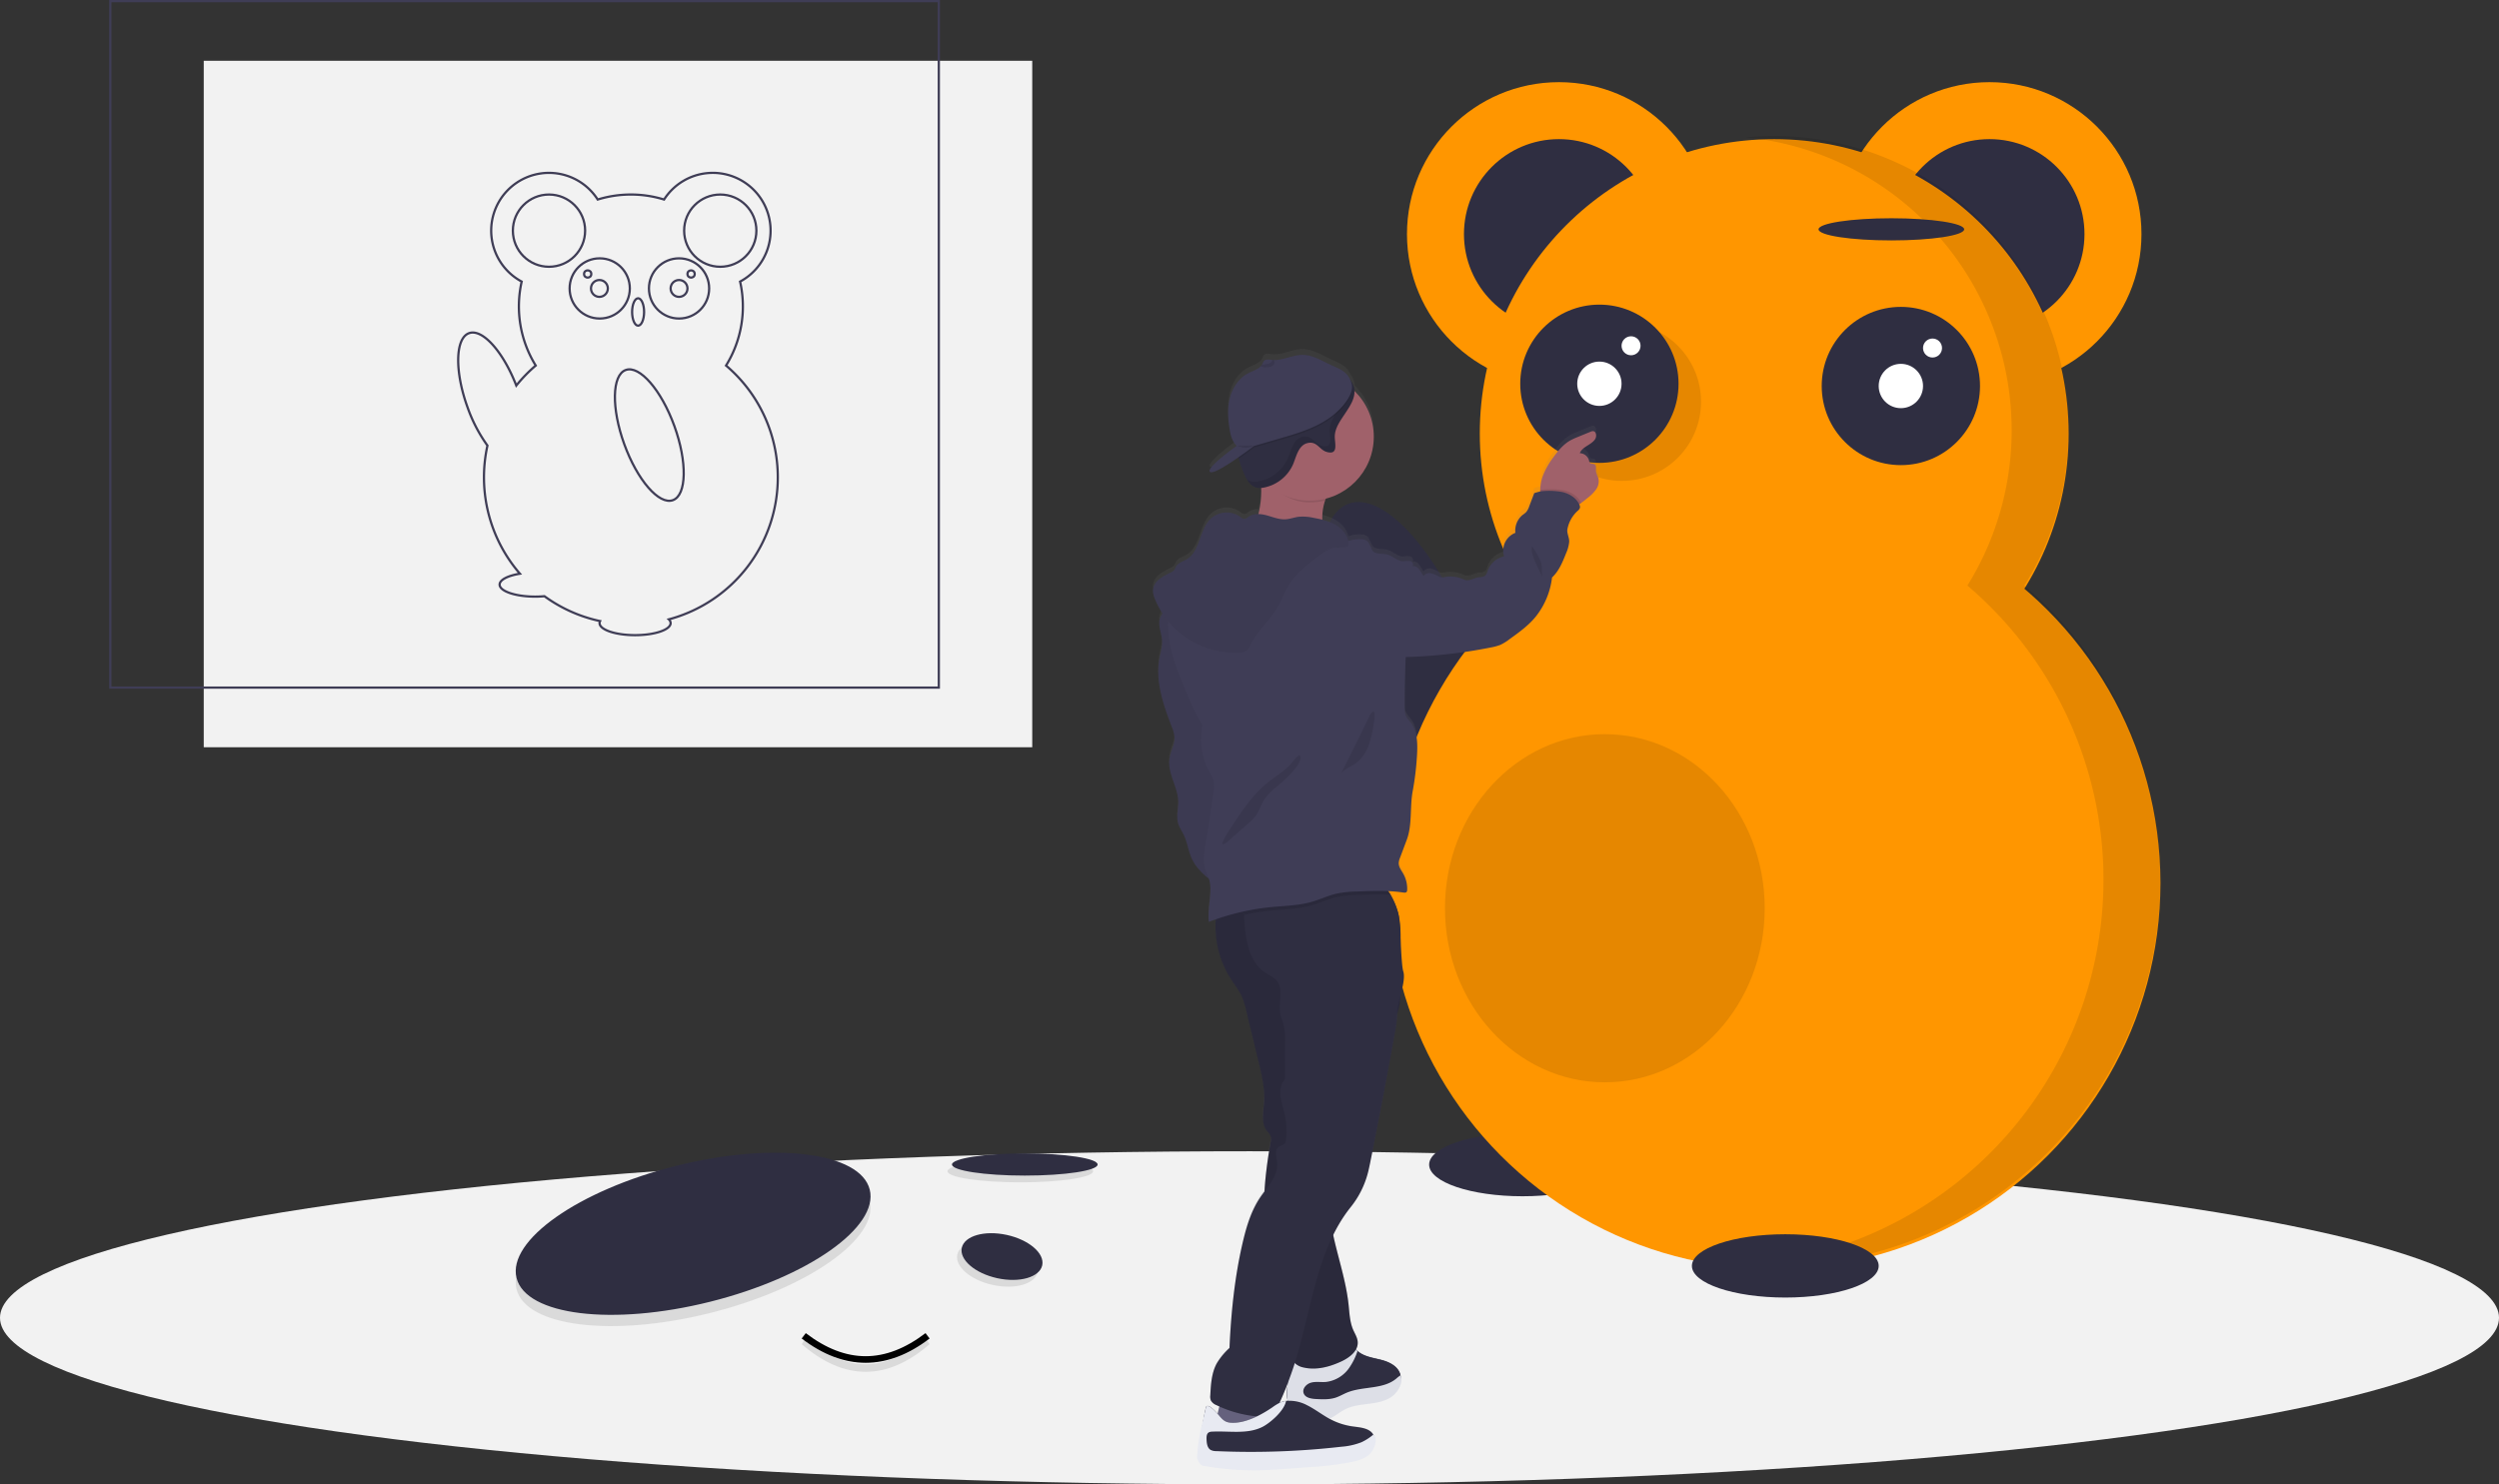 <svg xmlns="http://www.w3.org/2000/svg" xmlns:xlink="http://www.w3.org/1999/xlink" data-name="Layer 1" width="1110" height="659.5" viewBox="0 0 1110 659.5"><rect x="0" y="0" width="1110" height="659.5" fill="#333333" stroke="none"/><defs><linearGradient id="e0a7c0b6-1905-489a-9c34-9e1ea499243e-839" x1="1196.668" y1="772.147" x2="1196.668" y2="275.09" gradientTransform="translate(-540.545)" gradientUnits="userSpaceOnUse"><stop offset="0" stop-color="gray" stop-opacity="0.25"/><stop offset="0.535" stop-color="gray" stop-opacity="0.12"/><stop offset="1" stop-color="gray" stop-opacity="0.1"/></linearGradient></defs><title>instruction manual</title><rect x="90.5" y="27" width="368" height="305" fill="#f2f2f2"/><ellipse cx="555" cy="585.5" rx="555" ry="74" fill="#f2f2f2"/><ellipse cx="352.874" cy="673.176" rx="80.859" ry="31.118" transform="translate(-197.926 -14.145) rotate(-14.056)" opacity="0.1"/><ellipse cx="676.274" cy="517.438" rx="41.484" ry="14.062" fill="#2f2e41"/><ellipse cx="671.593" cy="419.801" rx="31.118" ry="80.859" transform="translate(-147.848 133.936) rotate(-19.92)" fill="#2f2e41"/><circle cx="692.446" cy="104" r="67.5" fill="#ff9600"/><circle cx="692.446" cy="104" r="42.188" fill="#2f2e41"/><circle cx="883.696" cy="104" r="67.5" fill="#ff9600"/><circle cx="883.696" cy="104" r="42.188" fill="#2f2e41"/><circle cx="788.071" cy="392.281" r="171.562" fill="#ff9600"/><circle cx="788.071" cy="192.594" r="130.781" fill="#ff9600"/><circle cx="844.321" cy="171.5" r="35.156" fill="#2f2e41"/><circle cx="844.321" cy="171.5" r="9.844" fill="#fff"/><circle cx="858.384" cy="154.625" r="4.219" fill="#fff"/><ellipse cx="453.196" cy="520.391" rx="32.344" ry="4.922" opacity="0.1"/><ellipse cx="455.196" cy="517.391" rx="32.344" ry="4.922" fill="#2f2e41"/><ellipse cx="488.071" cy="681.281" rx="9.844" ry="18.281" transform="translate(-326.514 893.088) rotate(-77.705)" opacity="0.1"/><ellipse cx="490.071" cy="678.281" rx="9.844" ry="18.281" transform="translate(-322.009 892.681) rotate(-77.705)" fill="#2f2e41"/><ellipse cx="712.837" cy="403.531" rx="71.016" ry="77.344" opacity="0.1"/><ellipse cx="352.874" cy="668.176" rx="80.859" ry="31.118" transform="translate(-196.711 -14.294) rotate(-14.056)" fill="#2f2e41"/><path d="M944.189,380.171A130.794,130.794,0,0,0,833.071,180.406c-4.27,0-8.491.212-12.656.612A130.797,130.797,0,0,1,918.877,380.171,171.556,171.556,0,0,1,820.415,681.972q6.269.457,12.656.466A171.555,171.555,0,0,0,944.189,380.171Z" transform="translate(-45 -120)" opacity="0.1"/><ellipse cx="792.993" cy="562.438" rx="41.484" ry="14.062" fill="#2f2e41"/><ellipse cx="840.102" cy="101.891" rx="32.344" ry="4.922" fill="#2f2e41"/><circle cx="720.415" cy="178.5" r="35.156" opacity="0.1"/><circle cx="710.415" cy="170.5" r="35.156" fill="#2f2e41"/><circle cx="710.415" cy="170.5" r="9.844" fill="#fff"/><circle cx="724.477" cy="153.625" r="4.219" fill="#fff"/><path d="M754.938,330.052a15.122,15.122,0,0,1-1.048-2.898c-.107-1.153.336-2.675-.681-3.221-.574-.308-1.361-.077-1.866-.484a2.255,2.255,0,0,1-.551-1.284,4.398,4.398,0,0,0-4.084-3.183c1.101-2.914,5.025-3.629,6.768-6.197.872-1.276.589-3.636-.948-3.652a2.753,2.753,0,0,0-1.04.277c-1.912.784-3.816,1.576-5.728,2.36a29.503,29.503,0,0,0-3.243,1.499c-3.151,1.791-5.507,4.705-7.625,7.665a32.958,32.958,0,0,0-4.742,8.626,19.508,19.508,0,0,0-1.009,5.904q0,.302.014.6c-.933.158-1.699.567-2.68.764q-1.11,2.939-2.221,5.879a7.616,7.616,0,0,1-1.451,2.682,13.626,13.626,0,0,1-1.577,1.239,9.09,9.09,0,0,0-3.125,7.923,8.526,8.526,0,0,0-5.008,10.51,9.998,9.998,0,0,0-7.323,6.481,4.856,4.856,0,0,1-.956,2.017,3.88,3.88,0,0,1-2.557.79c-2.509.156-4.704,2.143-6.978,1.065a14.121,14.121,0,0,0-8.289-1.165,6.206,6.206,0,0,1-1.769.158,4.653,4.653,0,0,1-1.451-.508,11.572,11.572,0,0,0-3.29-1.301,3.072,3.072,0,0,0-3.121,1.212c-.796-.878-1.271-2.002-1.997-2.94a3.196,3.196,0,0,0-3.028-1.452c.756-.677-.018-2.025-1-2.271a12.752,12.752,0,0,0-3.021.11c-2.627-.014-4.642-2.411-7.193-3.039-2.345-.577-5.471.111-6.673-1.994-.384-.672-.494-1.557-1.042-2.06a3.776,3.776,0,0,0-.76-1.557c-.962-1.096-2.589-1.252-4.043-1.207a16.437,16.437,0,0,0-4.698.809c-.042-.19-.093-.389-.157-.605a11.932,11.932,0,0,0-5.208-6.394,21.823,21.823,0,0,0-6.171-2.509c-.01-.192-.03-.382-.035-.575a24.202,24.202,0,0,1,1.247-7.988c.09-.282.195-.561.293-.841A28.61,28.61,0,0,0,646.736,291.305a8.152,8.152,0,0,0-.224-1.719,8.371,8.371,0,0,0-1.73-3.349c-1.306-2.93-3.354-4.223-5.961-5.444-.749-.354-1.545-.7-2.386-1.084-4.161-1.876-8.183-4.628-12.91-4.621-4.313,0-8.443,2.383-12.703,2.291l-.321-.015c-.107-.005-.214-.004-.321-.015-.13-.008-.252-.023-.382-.038-1.193-.146-2.623-.423-3.411.492a5.332,5.332,0,0,0-.604,1.176,2.43,2.43,0,0,1-.214.392h0a3.989,3.989,0,0,1-.543.738h0c-1.377,1.515-3.686,2.183-5.591,3.167-4.298,2.206-7.12,6.696-8.244,11.409-1.124,4.72-.727,9.679.115,14.454.424,2.388,1.357,5.098,3.055,6.596l0.0.009-.038-.029s-14.375,10.23-11.752,11.683c1.427.789,7.382-2.982,12.516-6.583.052.219.1.438.157.656a48.182,48.182,0,0,0,2.348,6.719c1.094,2.575,2.623,5.351,5.3,6.12a6.035,6.035,0,0,0,1.82.208c.158-.001.316-.014.475-.025a42.124,42.124,0,0,1-1.237,11.686,7.167,7.167,0,0,0-4.4,1.216,3.525,3.525,0,0,1-1.779.95,3.106,3.106,0,0,1-1.839-.907,10.436,10.436,0,0,0-13.059.692c-5.207,4.908-4.618,14.498-10.72,18.22-1.682,1.026-3.832,1.569-4.814,3.283a12.137,12.137,0,0,1-.83,1.579,4.254,4.254,0,0,1-1.467,1.051,28.475,28.475,0,0,0-5.03,2.907,7.239,7.239,0,0,0-2.895,4.878,9.233,9.233,0,0,0,.889,4.103,38.261,38.261,0,0,0,3.347,6.415,6.935,6.935,0,0,0-1.353,3.171c-.434,3.027,1.014,6.001,1.174,9.055.14,2.668-.705,5.274-1.188,7.901-1.886,10.253,1.738,20.639,5.426,30.385a15.726,15.726,0,0,1,1.288,4.997c.099,3.181-1.724,6.095-2.223,9.238-1.049,6.604,3.797,12.815,3.897,19.502.046,3.079-.918,6.212-.152,9.193.511,1.989,1.747,3.699,2.623,5.555,1.553,3.289,1.97,7.021,3.453,10.343a24.802,24.802,0,0,0,7.659,9.123c1.867,5.901-.782,13.026-.028,19.306,1.013-.394,2.035-.767,3.06-1.129a44.262,44.262,0,0,0,6.779,26.714c1.668,2.598,3.623,5.038,4.877,7.862a35.877,35.877,0,0,1,1.903,6.23q2.703,11.245,5.405,22.491c1.459,6.072,2.929,12.261,2.491,18.492-.305,4.342-1.394,9.223,1.268,12.656a9.326,9.326,0,0,1,1.608,2.218,5.641,5.641,0,0,1,.027,2.923,197.024,197.024,0,0,0-2.669,21.927c-.602.813-1.197,1.622-1.75,2.432-4.421,6.466-6.547,14.2-8.267,21.849-3.35,14.961-4.856,30.314-5.545,45.636a30.331,30.331,0,0,0-5.659,6.896c-2.317,4.29-2.616,9.349-2.86,14.231a4.951,4.951,0,0,0,.26,2.345,4.762,4.762,0,0,0,2.44,2.037q.662.325,1.333.63c-.292,1.073-.547,2.174-.775,3.28-1.695-1.913-4.724-4.948-5.238-2.726a109.56,109.56,0,0,0-2.753,22.588,2.493,2.493,0,0,0,.268,1.422,2.465,2.465,0,0,0,1.774.861,124.891,124.891,0,0,0,22.385,1.945c6.08-.023,12.145-.492,18.202-.953,2.065-.161,4.137-.323,6.202-.477a136.888,136.888,0,0,0,18.997-2.36c2.746-.6,5.575-1.445,7.633-3.375,2.05-1.922,3.082-5.213,1.66-7.65a.028.028,0,0,0-.008-.023c-1.736-2.944-5.774-3.167-9.155-3.636a29.962,29.962,0,0,1-9.59-3.052c-.676-.35-1.334-.731-1.988-1.123.173-.048.348-.088.519-.146,2.899-.976,5.208-3.206,7.946-4.567,3.174-1.568,6.776-1.914,10.286-2.36,3.503-.454,7.12-1.076,10.034-3.075,2.73-1.876,4.665-5.282,4.03-8.48a5.326,5.326,0,0,0-.168-.669c-1.086-3.475-4.841-5.32-8.351-6.235-3.503-.915-7.311-1.376-10.149-3.636-.138-.108-.275-.223-.413-.338-.243-.198-.493-.4-.746-.595a6.042,6.042,0,0,0,.828-3.507c-.149-1.932-1.272-3.626-2.034-5.406-1.495-3.491-1.615-7.392-2.018-11.171-1.013-9.49-3.923-18.653-6.122-27.938q-.374-1.579-.716-3.174a67.447,67.447,0,0,1,7.817-12.52,40.793,40.793,0,0,0,7.487-14.807c.451-1.653.788-3.337,1.132-5.02q5.862-29.107,11.051-58.345a48.959,48.959,0,0,0,.983-8.435,25.602,25.602,0,0,0,1.45-7.985c1.006-3.946,2.031-8.085,1.207-10.673-.583-1.827-.877-8.078-1.192-14.066a54.418,54.418,0,0,0-.586-9.6c-.09-.543-.2-1.086-.322-1.629a6.926,6.926,0,0,0-.193-.797,27.783,27.783,0,0,0-1.893-5.226,25.266,25.266,0,0,0-1.42-2.917,13.048,13.048,0,0,0-1.085-1.587,64.519,64.519,0,0,1,6.685.615c.545.082,1.21.126,1.536-.321a1.45,1.45,0,0,0,.205-.807,13.709,13.709,0,0,0-1.741-7.268c-.859-1.524-2.052-3.014-2.019-4.765a7.268,7.268,0,0,1,.59-2.366q1.493-4.001,2.985-8.002c2.52-6.755,1.321-14.602,2.629-21.695a128.021,128.021,0,0,0,1.962-16.783c.242-4.814.092-10.027-2.798-13.873a15.944,15.944,0,0,1-2.183-3.052,9.311,9.311,0,0,1-.52-3.65q-.075-11.299.456-22.59a221.641,221.641,0,0,0,37.689-4.261,24.228,24.228,0,0,0,4.29-1.156,22.574,22.574,0,0,0,4.336-2.719c4.225-3.054,8.511-6.164,11.723-10.279a34.658,34.658,0,0,0,6.949-17.133c3.056-2.83,4.679-6.854,6.209-10.737a16.462,16.462,0,0,0,1.415-5.215c.082-1.847-1.135-3.783-.798-5.6a14.821,14.821,0,0,1,4.506-8.149,2.97,2.97,0,0,0,1.072-1.432,2.318,2.318,0,0,0-.255-1.396c-.025-.057-.061-.106-.087-.162.291-.185.58-.375.865-.574,1.002-.707,1.958-1.491,2.891-2.26a18.028,18.028,0,0,0,3.755-3.806A6.185,6.185,0,0,0,754.938,330.052ZM616.996,742.213c-.254.018-.509.03-.76.065a9.89,9.89,0,0,0-2.73.784c-.07.032-.136.073-.206.107,1.188-2.565,2.299-5.167,3.311-7.81.12-.312.234-.628.352-.941-.044.588-.086,1.177-.13,1.764A21.584,21.584,0,0,0,616.996,742.213Z" transform="translate(-45 -120)" fill="url(#e0a7c0b6-1905-489a-9c34-9e1ea499243e-839)"/><path d="M632.335,350.341c.107,4.176,1.522,8.222,1.744,12.39-12.298.612-24.427-5.354-36.603-3.526,3.403-2.203,5.224-6.172,6.294-10.08a41.802,41.802,0,0,0,1.201-15.487,6.82,6.82,0,0,0-.153-.857c-.451-2.042-1.621-4.933-1.308-6.539.413-2.126,2.417-1.705,4.222-1.583a158.143,158.143,0,0,1,16.412,2.118c1.415.245,15.196,3.686,15.403,3.327a64.857,64.857,0,0,0-5.965,12.29A23.961,23.961,0,0,0,632.335,350.341Z" transform="translate(-45 -120)" fill="#a0616a"/><path d="M753.952,337.439a17.98,17.98,0,0,1-3.755,3.786c-.933.765-1.889,1.545-2.891,2.248a12.397,12.397,0,0,1-6.149,2.501c-2.929.199-9.147-1.522-10.967-4.03a7.27,7.27,0,0,1-1.048-4.199,19.315,19.315,0,0,1,1.009-5.874,32.736,32.736,0,0,1,4.742-8.581c2.118-2.944,4.474-5.843,7.625-7.625a29.578,29.578,0,0,1,3.243-1.491c1.912-.78,3.816-1.568,5.728-2.348a2.764,2.764,0,0,1,1.04-.275c1.537.015,1.82,2.363.948,3.633-1.744,2.554-5.667,3.266-6.768,6.164a4.394,4.394,0,0,1,4.084,3.166,2.238,2.238,0,0,0,.551,1.277c.505.405,1.293.176,1.866.482,1.017.543.574,2.057.681,3.204a14.993,14.993,0,0,0,1.048,2.883A6.126,6.126,0,0,1,753.952,337.439Z" transform="translate(-45 -120)" fill="#a0616a"/><path d="M584.432,756.11c.947-.946,2.493-.785,3.815-.576a141.544,141.544,0,0,0,21.451,1.735c.899-4.392-1.711-8.661-2.553-13.064a11.786,11.786,0,0,0-.85-3.303c-1.012-1.941-3.294-2.829-5.435-3.281-3.866-.815-9.908-2.254-12.067,1.654C586.203,743.964,585.374,750.891,584.432,756.11Z" transform="translate(-45 -120)" fill="#65617d"/><path d="M663.026,739.52c-2.914,1.988-6.531,2.608-10.034,3.059-3.51.444-7.113.788-10.287,2.348-2.738,1.354-5.048,3.572-7.946,4.543a16.555,16.555,0,0,1-8.252.13c-3.258-.612-6.73-1.797-8.489-4.612-1.568-2.501-1.4-5.675-1.185-8.619q.379-4.99.742-9.996a4.76,4.76,0,0,1,.62-2.417c2.356-3.434,8.084,1.438,11.151,1.43,4.856-.008,10.072-2.639,13.575-5.858a4.12,4.12,0,0,1,1.055-.795c1.384-.619,2.769.528,4,1.53.138.115.275.229.413.337,2.837,2.248,6.646,2.707,10.149,3.617,3.51.91,7.266,2.746,8.351,6.202a5.275,5.275,0,0,1,.168.665C667.691,734.266,665.756,737.654,663.026,739.52Z" transform="translate(-45 -120)" fill="#3f3d56"/><path d="M663.026,739.52c-2.914,1.988-6.531,2.608-10.034,3.059-3.51.444-7.113.788-10.287,2.348-2.738,1.354-5.048,3.572-7.946,4.543a16.555,16.555,0,0,1-8.252.13c-3.258-.612-6.73-1.797-8.489-4.612-1.568-2.501-1.4-5.675-1.185-8.619q.379-4.99.742-9.996a4.76,4.76,0,0,1,.62-2.417c2.356-3.434,8.084,1.438,11.151,1.43,4.856-.008,10.072-2.639,13.575-5.858a4.12,4.12,0,0,1,1.055-.795c1.384-.619,2.769.528,4,1.53.138.115.275.229.413.337,2.837,2.248,6.646,2.707,10.149,3.617,3.51.91,7.266,2.746,8.351,6.202a5.275,5.275,0,0,1,.168.665C667.691,734.266,665.756,737.654,663.026,739.52Z" transform="translate(-45 -120)" fill="#2f2e41"/><path d="M663.026,740.639c-2.914,1.988-6.531,2.608-10.034,3.059-3.51.444-7.113.788-10.287,2.348-2.738,1.354-5.048,3.572-7.946,4.543a16.555,16.555,0,0,1-8.252.13,13.625,13.625,0,0,1-8.489-5.731c-1.568-2.501-1.4-5.675-1.185-8.619q.379-4.99.742-9.996a4.76,4.76,0,0,1,.62-2.417c2.356-3.434,8.084,1.438,11.151,1.43,4.856-.008,10.072-2.639,13.575-5.858a4.12,4.12,0,0,1,1.055-.795c1.384-.619,2.769.528,4,1.53a28.731,28.731,0,0,1-3.411,7.051,14.675,14.675,0,0,1-10.699,6.692c-2.172.161-4.398-.268-6.501.291-2.096.558-4.053,2.707-3.312,4.749.727,1.988,3.296,2.424,5.415,2.539,2.967.161,6.011.306,8.826-.619,1.721-.574,3.296-1.522,4.971-2.218,7.12-2.952,16.114-1.3,21.995-6.287a13.015,13.015,0,0,1,1.797-1.377C668.596,734.308,665.756,738.773,663.026,740.639Z" transform="translate(-45 -120)" fill="#e8eaf2"/><path d="M663.026,740.639c-2.914,1.988-6.531,2.608-10.034,3.059-3.51.444-7.113.788-10.287,2.348-2.738,1.354-5.048,3.572-7.946,4.543a16.555,16.555,0,0,1-8.252.13,13.625,13.625,0,0,1-8.489-5.731c-1.568-2.501-1.4-5.675-1.185-8.619q.379-4.99.742-9.996a4.76,4.76,0,0,1,.62-2.417c2.356-3.434,8.084,1.438,11.151,1.43,4.856-.008,10.072-2.639,13.575-5.858a4.12,4.12,0,0,1,1.055-.795c1.384-.619,2.769.528,4,1.53a28.731,28.731,0,0,1-3.411,7.051,14.675,14.675,0,0,1-10.699,6.692c-2.172.161-4.398-.268-6.501.291-2.096.558-4.053,2.707-3.312,4.749.727,1.988,3.296,2.424,5.415,2.539,2.967.161,6.011.306,8.826-.619,1.721-.574,3.296-1.522,4.971-2.218,7.12-2.952,16.114-1.3,21.995-6.287a13.015,13.015,0,0,1,1.797-1.377C668.596,734.308,665.756,738.773,663.026,740.639Z" transform="translate(-45 -120)" opacity="0.05"/><path d="M585.764,522.755a43.783,43.783,0,0,0,6.001,32.306c1.668,2.585,3.623,5.012,4.877,7.821a35.548,35.548,0,0,1,1.903,6.198l5.405,22.373c1.459,6.04,2.929,12.197,2.491,18.395-.305,4.319-1.394,9.175,1.268,12.59a9.279,9.279,0,0,1,1.608,2.206,5.584,5.584,0,0,1,.027,2.907c-2.735,16.244-4.763,33.226.177,48.94,4.477,14.243,4.733,30.024,8.539,44.461.471,1.788,1.01,3.672,2.365,4.931a7.751,7.751,0,0,0,3.545,1.685c5.61,1.335,11.534-.229,16.766-2.653,3.677-1.704,7.635-4.692,7.321-8.732-.149-1.922-1.272-3.607-2.034-5.377-1.495-3.473-1.615-7.353-2.018-11.113-1.013-9.44-3.923-18.555-6.123-27.792s-3.694-18.887-1.834-28.198a246.662,246.662,0,0,1,18.141-55.808,6.73,6.73,0,0,1,1.662-2.499,17.181,17.181,0,0,0,2.352-1.605,7.097,7.097,0,0,0,1.076-2.926c.818-2.947,3.248-5.121,4.878-7.709,4.114-6.535,2.81-14.912,2.658-22.633-.148-7.508.933-15.085-.298-22.493s-5.475-14.98-12.616-17.301c-3.538-1.15-7.362-.889-11.064-.523C623.225,512.147,604.169,515.71,585.764,522.755Z" transform="translate(-45 -120)" fill="#2f2e41"/><path d="M585.764,522.755a43.783,43.783,0,0,0,6.001,32.306c1.668,2.585,3.623,5.012,4.877,7.821a35.548,35.548,0,0,1,1.903,6.198l5.405,22.373c1.459,6.04,2.929,12.197,2.491,18.395-.305,4.319-1.394,9.175,1.268,12.59a9.279,9.279,0,0,1,1.608,2.206,5.584,5.584,0,0,1,.027,2.907c-2.735,16.244-4.763,33.226.177,48.94,4.477,14.243,4.733,30.024,8.539,44.461.471,1.788,1.01,3.672,2.365,4.931a7.751,7.751,0,0,0,3.545,1.685c5.61,1.335,11.534-.229,16.766-2.653,3.677-1.704,7.635-4.692,7.321-8.732-.149-1.922-1.272-3.607-2.034-5.377-1.495-3.473-1.615-7.353-2.018-11.113-1.013-9.44-3.923-18.555-6.123-27.792s-3.694-18.887-1.834-28.198a246.662,246.662,0,0,1,18.141-55.808,6.73,6.73,0,0,1,1.662-2.499,17.181,17.181,0,0,0,2.352-1.605,7.097,7.097,0,0,0,1.076-2.926c.818-2.947,3.248-5.121,4.878-7.709,4.114-6.535,2.81-14.912,2.658-22.633-.148-7.508.933-15.085-.298-22.493s-5.475-14.98-12.616-17.301c-3.538-1.15-7.362-.889-11.064-.523C623.225,512.147,604.169,515.71,585.764,522.755Z" transform="translate(-45 -120)" opacity="0.1"/><path d="M665.642,569.843a46.891,46.891,0,0,1-.987,8.68q-5.185,29.081-11.051,58.04c-.344,1.675-.681,3.35-1.132,4.994a40.5,40.5,0,0,1-7.487,14.73c-16.298,20.313-17.705,49.811-26.546,74.307-.596,1.66-1.193,3.319-1.828,4.956a123.774,123.774,0,0,1-5.453,12.168,3.478,3.478,0,0,1-1.124,1.453,3.334,3.334,0,0,1-1.774.344,51.793,51.793,0,0,1-22.967-5.224,4.756,4.756,0,0,1-2.44-2.027,4.901,4.901,0,0,1-.26-2.333c.245-4.856.543-9.889,2.86-14.156a30.207,30.207,0,0,1,5.659-6.86c.688-15.242,2.195-30.515,5.545-45.398,1.721-7.61,3.847-15.303,8.267-21.735,3.258-4.749,7.931-9.438,7.357-15.166-.252-2.516-1.308-5.652.742-7.128.895-.65,2.218-.734,2.822-1.66a3.149,3.149,0,0,0,.398-1.423,35.123,35.123,0,0,0-.727-11.755,61.997,61.997,0,0,1-1.751-7.663c-.26-2.616.184-5.445,1.927-7.403.107-5.231-.038-10.661.069-15.885a29.457,29.457,0,0,0-.734-8.872c-.398-1.369-1.002-2.677-1.308-4.076-1.094-5.025,1.637-11.044-1.614-15.028-1.354-1.652-3.442-2.478-5.216-3.671-3.541-2.363-5.866-6.233-7.159-10.294a56.816,56.816,0,0,1-2.027-12.604,12.972,12.972,0,0,1-.031-2.723,4.99,4.99,0,0,1,.367-1.361c1.01-2.271,3.725-3.151,6.141-3.732a198.874,198.874,0,0,1,46.897-5.484c5.843-3.977,9.132-2.554,11.609,1.66a43.546,43.546,0,0,1,3.304,8.069c1.132,3.419,1.201,22.554,2.302,25.988C669.725,556.039,665.588,565.155,665.642,569.843Z" transform="translate(-45 -120)" fill="#2f2e41"/><path d="M559.998,395.714c-.434,3.011,1.013,5.97,1.174,9.007.14,2.654-.705,5.246-1.188,7.86-1.886,10.2,1.738,20.531,5.426,30.226a15.576,15.576,0,0,1,1.288,4.971c.099,3.164-1.724,6.064-2.223,9.19-1.049,6.569,3.797,12.749,3.897,19.4.046,3.062-.918,6.179-.152,9.145.511,1.979,1.747,3.68,2.623,5.526,1.553,3.272,1.97,6.984,3.453,10.289,2.679,5.972,8.436,9.871,13.914,13.454,3.117-1.039,6.486-2.273,8.197-5.077a12.579,12.579,0,0,0,1.431-4.452c1.184-6.803,1.143-13.752,1.099-20.658a127.385,127.385,0,0,0-.945-17.782c-1.107-7.503-3.541-14.737-5.287-22.117-2.203-9.308-3.331-18.925-6.762-27.853-3.015-7.846-7.71-14.889-12.653-21.635-1.886-2.574-3.375-6.253-7.035-5.659A7.674,7.674,0,0,0,559.998,395.714Z" transform="translate(-45 -120)" fill="#3f3d56"/><path d="M559.998,395.714c-.434,3.011,1.013,5.97,1.174,9.007.14,2.654-.705,5.246-1.188,7.86-1.886,10.2,1.738,20.531,5.426,30.226a15.576,15.576,0,0,1,1.288,4.971c.099,3.164-1.724,6.064-2.223,9.19-1.049,6.569,3.797,12.749,3.897,19.4.046,3.062-.918,6.179-.152,9.145.511,1.979,1.747,3.68,2.623,5.526,1.553,3.272,1.97,6.984,3.453,10.289,2.679,5.972,8.436,9.871,13.914,13.454,3.117-1.039,6.486-2.273,8.197-5.077a12.579,12.579,0,0,0,1.431-4.452c1.184-6.803,1.143-13.752,1.099-20.658a127.385,127.385,0,0,0-.945-17.782c-1.107-7.503-3.541-14.737-5.287-22.117-2.203-9.308-3.331-18.925-6.762-27.853-3.015-7.846-7.71-14.889-12.653-21.635-1.886-2.574-3.375-6.253-7.035-5.659A7.674,7.674,0,0,0,559.998,395.714Z" transform="translate(-45 -120)" opacity="0.05"/><path d="M639.547,330.104a64.857,64.857,0,0,0-5.965,12.29,28.293,28.293,0,0,1-6.776.818c-8.864,0-15.142-5.044-20.351-11.414-.451-2.042-3.259-3.95-2.945-5.556.413-2.126,2.417-1.705,4.222-1.583a158.143,158.143,0,0,1,16.412,2.118C625.559,327.022,639.34,330.464,639.547,330.104Z" transform="translate(-45 -120)" opacity="0.1"/><circle cx="581.808" cy="194.045" r="28.4" fill="#a0616a"/><path d="M662.689,517.516c-4.918-.291-9.866-.092-14.799.107a49.961,49.961,0,0,0-9.185.941c-3.732.849-7.22,2.547-10.898,3.61-5.889,1.713-12.107,1.79-18.21,2.394a103.045,103.045,0,0,0-11.923,1.866,4.99,4.99,0,0,1,.367-1.361c1.01-2.271,3.725-3.151,6.141-3.732a198.874,198.874,0,0,1,46.897-5.484C656.923,511.88,660.211,513.302,662.689,517.516Z" transform="translate(-45 -120)" opacity="0.1"/><path d="M643.335,360.535c-1.238,1.433-2.899,3.011-4.736,2.549a6.47,6.47,0,0,1-1.843-.986c-3.274-2.11-7.292-2.605-11.144-3.185a164.428,164.428,0,0,1-22.949-5.159,23.409,23.409,0,0,0-6.788-1.38c-4.813.025-9.079,3.225-12.096,6.976s-5.153,8.14-8.113,11.936c-2.109,2.704-4.62,5.088-6.59,7.895-4.972,7.088-6.041,16.336-4.757,24.898s4.705,16.636,8.095,24.603a85.493,85.493,0,0,0,6.609,13.326c-1.144,6.506-.54,13.946,2.554,19.782,1.008,1.901,2.242,3.754,2.575,5.88a14.717,14.717,0,0,1-.178,4.312l-1.445,10.282c-.44,3.131-.88,6.263-1.45,9.372-1.043,5.692-2.459,11.869.177,17.02,3.157,6.169-.159,14.074.671,20.954a105.407,105.407,0,0,1,27.674-6.575c6.103-.598,12.32-.674,18.208-2.387,3.677-1.07,7.164-2.764,10.898-3.617a50.242,50.242,0,0,1,9.189-.938c6.805-.275,13.659-.547,20.395.456.545.081,1.21.125,1.536-.319a1.437,1.437,0,0,0,.205-.803,13.58,13.58,0,0,0-1.741-7.23c-.859-1.516-2.052-2.998-2.019-4.74a7.202,7.202,0,0,1,.59-2.354l2.985-7.96c2.52-6.72,1.321-14.526,2.629-21.582a126.713,126.713,0,0,0,1.962-16.696c.242-4.789.092-9.974-2.798-13.801a15.864,15.864,0,0,1-2.183-3.036,9.216,9.216,0,0,1-.52-3.631q-.097-14.374.789-28.731c-2.52-4.525-5.147-9.154-7.666-13.679-2.932-5.267-5.906-10.642-7.09-16.552-.784-3.912-.756-7.941-1.317-11.892a5.193,5.193,0,0,0-1.004-2.777c-.962-1.09-2.589-1.246-4.043-1.201A17.894,17.894,0,0,0,643.335,360.535Z" transform="translate(-45 -120)" fill="#3f3d56"/><path d="M747.306,343.473a12.397,12.397,0,0,1-6.149,2.501c-2.929.199-9.147-1.522-10.967-4.03a7.27,7.27,0,0,1-1.048-4.199,5.104,5.104,0,0,1,1.224-.237,31.807,31.807,0,0,1,9.529.382c3.097.757,6.088,2.638,7.396,5.552C747.298,343.45,747.298,343.465,747.306,343.473Z" transform="translate(-45 -120)" opacity="0.1"/><path d="M652.821,404.892c1.729,2.155,3.53,4.371,5.982,5.644,2.821,1.464,6.144,1.498,9.322,1.43a222.754,222.754,0,0,0,38.956-4.279,24.328,24.328,0,0,0,4.29-1.15,22.595,22.595,0,0,0,4.336-2.705c4.225-3.038,8.51-6.132,11.723-10.226A34.379,34.379,0,0,0,734.38,376.564c3.056-2.816,4.679-6.818,6.209-10.681a16.311,16.311,0,0,0,1.415-5.188c.082-1.837-1.135-3.763-.798-5.571a14.722,14.722,0,0,1,4.506-8.106,2.956,2.956,0,0,0,1.072-1.424,2.296,2.296,0,0,0-.255-1.388c-1.308-2.913-4.298-4.791-7.398-5.554a31.753,31.753,0,0,0-9.532-.378,22.28,22.28,0,0,0-3.122.829L724.255,344.95a7.564,7.564,0,0,1-1.451,2.668,13.619,13.619,0,0,1-1.577,1.233,9.019,9.019,0,0,0-3.125,7.882,8.469,8.469,0,0,0-5.008,10.455,9.981,9.981,0,0,0-7.323,6.447,4.82,4.82,0,0,1-.956,2.006,3.894,3.894,0,0,1-2.557.786c-2.51.155-4.704,2.132-6.978,1.06a14.187,14.187,0,0,0-8.288-1.158,6.239,6.239,0,0,1-1.769.157,4.67,4.67,0,0,1-1.451-.505,11.608,11.608,0,0,0-3.29-1.294,3.08,3.08,0,0,0-3.121,1.206c-.796-.873-1.271-1.992-1.997-2.925a3.201,3.201,0,0,0-3.028-1.445c.756-.674-.018-2.014-1-2.259a12.818,12.818,0,0,0-3.021.109c-2.627-.014-4.642-2.399-7.193-3.023-2.345-.574-5.471.11-6.673-1.983-.426-.742-.51-1.749-1.235-2.203a2.383,2.383,0,0,0-1.584-.184,15.488,15.488,0,0,0-4.792,1.454c-2.459,9.619-1.169,19.609.705,29.359A25.901,25.901,0,0,0,652.821,404.892Z" transform="translate(-45 -120)" fill="#3f3d56"/><path d="M652.747,439.363,640.518,464.022c1.322-2.285,4.109-3.167,6.308-4.628a16.717,16.717,0,0,0,6.035-8.107,49.815,49.815,0,0,0,2.309-9.989c.25-1.565.767-3.758.012-5.175C653.776,436.412,653.321,438.204,652.747,439.363Z" transform="translate(-45 -120)" opacity="0.1"/><path d="M617.559,460.297c-2.759,2.731-6.138,4.74-9.174,7.159-7.091,5.651-12.151,13.398-17.085,21.005a33.021,33.021,0,0,0-3.491,6.361c.577.495,1.443-.019,2.015-.521l9.603-8.44a21.645,21.645,0,0,0,3.203-3.241c1.666-2.245,2.406-5.05,3.92-7.399a29.002,29.002,0,0,1,5.836-5.948c2.204-1.891,12.342-10.463,9.87-13.79C620.473,456.38,619.016,458.853,617.559,460.297Z" transform="translate(-45 -120)" opacity="0.1"/><path d="M638.541,353.408c-3.047-1.897-6.634-2.701-10.164-3.346a21.413,21.413,0,0,0-6.467-.465c-1.999.249-3.918,1.021-5.93,1.133-2.823.157-5.53-.988-8.258-1.734s-5.878-1.032-8.175.619a3.53,3.53,0,0,1-1.779.945,3.113,3.113,0,0,1-1.839-.902,10.478,10.478,0,0,0-13.059.688c-5.207,4.882-4.618,14.422-10.72,18.125-1.682,1.021-3.832,1.561-4.814,3.266a12.063,12.063,0,0,1-.83,1.57,4.253,4.253,0,0,1-1.467,1.045,28.509,28.509,0,0,0-5.03,2.891,7.194,7.194,0,0,0-2.895,4.853,9.143,9.143,0,0,0,.889,4.081,38.294,38.294,0,0,0,37.214,23.797,5.891,5.891,0,0,0,3.898-1.217,7.357,7.357,0,0,0,1.366-2.251c2.869-6.015,8.257-10.456,11.678-16.174,2.039-3.408,3.348-7.221,5.471-10.578,3.218-5.089,8.111-8.848,12.901-12.497,2.701-2.057,5.708-4.216,9.102-4.072,3.024.129,5.224.291,4.115-3.418A11.883,11.883,0,0,0,638.541,353.408Z" transform="translate(-45 -120)" fill="#3f3d56"/><path d="M638.541,353.408c-3.047-1.897-6.634-2.701-10.164-3.346a21.413,21.413,0,0,0-6.467-.465c-1.999.249-3.918,1.021-5.93,1.133-2.823.157-5.53-.988-8.258-1.734s-5.878-1.032-8.175.619a3.53,3.53,0,0,1-1.779.945,3.113,3.113,0,0,1-1.839-.902,10.478,10.478,0,0,0-13.059.688c-5.207,4.882-4.618,14.422-10.72,18.125-1.682,1.021-3.832,1.561-4.814,3.266a12.063,12.063,0,0,1-.83,1.57,4.253,4.253,0,0,1-1.467,1.045,28.509,28.509,0,0,0-5.03,2.891,7.194,7.194,0,0,0-2.895,4.853,9.143,9.143,0,0,0,.889,4.081,38.294,38.294,0,0,0,37.214,23.797,5.891,5.891,0,0,0,3.898-1.217,7.357,7.357,0,0,0,1.366-2.251c2.869-6.015,8.257-10.456,11.678-16.174,2.039-3.408,3.348-7.221,5.471-10.578,3.218-5.089,8.111-8.848,12.901-12.497,2.701-2.057,5.708-4.216,9.102-4.072,3.024.129,5.224.291,4.115-3.418A11.883,11.883,0,0,0,638.541,353.408Z" transform="translate(-45 -120)" opacity="0.05"/><path d="M653.321,765.018c-2.057,1.92-4.887,2.761-7.633,3.357a137.571,137.571,0,0,1-18.997,2.348c-2.065.153-4.137.314-6.202.474-6.057.459-12.122.925-18.202.948a125.53,125.53,0,0,1-22.385-1.935,1.899,1.899,0,0,1-2.042-2.271,108.446,108.446,0,0,1,2.753-22.47c.704-3.029,6.134,3.763,6.378,4.046,1.507,1.713,2.646,2.501,4.933,2.623,6.248.344,13.246-3.457,18.21-6.837a23.306,23.306,0,0,1,3.373-2.088,9.93,9.93,0,0,1,2.73-.78,16.485,16.485,0,0,1,9.292,1.881c3.732,1.851,7.006,4.512,10.699,6.417a30.074,30.074,0,0,0,9.59,3.036c3.381.467,7.419.688,9.155,3.617a.028.028,0,0,1,.008.023C656.403,759.833,655.37,763.106,653.321,765.018Z" transform="translate(-45 -120)" fill="#2f2e41"/><path d="M653.321,766.137c-2.057,1.92-4.887,2.761-7.633,3.357a137.571,137.571,0,0,1-18.997,2.348c-2.065.153-4.137.314-6.202.474-6.057.459-12.122.925-18.202.948a125.529,125.529,0,0,1-22.385-1.935,2.47,2.47,0,0,1-1.774-.857,9.923,9.923,0,0,1-1.387-2.534c.13-7.556,2.175-15.105,3.872-22.47.704-3.029,6.134,3.763,6.378,4.046,1.507,1.713,2.646,2.501,4.933,2.623,6.248.344,13.246-3.457,18.21-6.837a23.306,23.306,0,0,1,3.373-2.088,9.93,9.93,0,0,1,2.73-.78c-.803,4.497-7.25,9.927-10.577,11.579-6.73,3.342-14.73,1.675-22.24,2.065a3.102,3.102,0,0,0-1.576.382c-.902.597-.956,1.874-.925,2.952.061,1.79.291,3.893,1.843,4.803a5.316,5.316,0,0,0,2.493.52,352.605,352.605,0,0,0,55.455-1.943,30.491,30.491,0,0,0,9.032-2.011,23.378,23.378,0,0,0,5.239-3.373C657.344,759.266,655.37,764.225,653.321,766.137Z" transform="translate(-45 -120)" fill="#e8eaf2"/><path d="M637.857,313.738c-.107,2.937,1.897,8.634-3.594,7.044-3.273-.948-4.199-4.826-8.352-3.962-4.191.88-5.109,5.981-6.516,9.33a17.855,17.855,0,0,1-12.94,10.455,7.791,7.791,0,0,1-3.564-.008c-2.677-.765-4.206-3.526-5.3-6.088a47.762,47.762,0,0,1-2.348-6.684,28.227,28.227,0,0,1-.849-4.902v-.008a21.806,21.806,0,0,1-.015-3.388c.497-6.677,4.298-12.764,9.162-17.368s10.776-7.931,16.611-11.212a24.255,24.255,0,0,1,6.126-2.73,20.616,20.616,0,0,1,6.47-.268,22.585,22.585,0,0,1,8.229,1.935,11.591,11.591,0,0,1,2.898,2.034,8.714,8.714,0,0,1,2.508,4.191c1.056,4.313-1.698,8.199-3.931,11.61C640.465,306.748,638.002,309.96,637.857,313.738Z" transform="translate(-45 -120)" fill="#2f2e41"/><path d="M730.269,376.766c-1.175-2.96-6.108-11.14-4.68-13.953a36.833,36.833,0,0,1,3.753,6.712C730.273,371.812,729.512,374.88,730.269,376.766Z" transform="translate(-45 -120)" opacity="0.1"/><path d="M642.575,303.718c2.237-3.413,4.991-7.298,3.937-11.611a9.054,9.054,0,0,0-3.194-4.78,7.914,7.914,0,0,1,.809,2.015c1.054,4.314-1.699,8.199-3.937,11.611-1.986,3.029-4.45,6.244-4.592,10.02-.11,2.935,1.897,8.636-3.599,7.045-3.27-.947-4.195-4.827-8.35-3.961-4.192.874-5.107,5.977-6.514,9.33a17.871,17.871,0,0,1-12.943,10.455,7.813,7.813,0,0,1-3.561-.009,5.396,5.396,0,0,1-1.678-.824,7.241,7.241,0,0,0,4.063,3.589,7.813,7.813,0,0,0,3.561.009,17.872,17.872,0,0,0,12.943-10.455c1.407-3.353,2.322-8.456,6.514-9.33,4.155-.867,5.08,3.014,8.35,3.961,5.497,1.592,3.489-4.11,3.599-7.045C638.125,309.962,640.589,306.747,642.575,303.718Z" transform="translate(-45 -120)" opacity="0.1"/><path d="M643.791,297.884a25.031,25.031,0,0,1-1.683,2.401,28.408,28.408,0,0,1-3.885,4.023,32.326,32.326,0,0,1-2.623,2.057,41.283,41.283,0,0,1-5.3,3.166c-5.369,2.707-11.181,4.405-16.963,6.08q-5.667,1.652-11.342,3.296c-1.392,1.055-3.939,2.952-6.753,4.918a28.227,28.227,0,0,1-.849-4.902v-.008a21.806,21.806,0,0,1-.015-3.388c.497-6.677,4.298-12.764,9.162-17.368s10.776-7.931,16.611-11.212a24.255,24.255,0,0,1,6.126-2.73,20.616,20.616,0,0,1,6.47-.268,22.585,22.585,0,0,1,8.229,1.935,11.591,11.591,0,0,1,2.898,2.034,11.055,11.055,0,0,1,1.453,3.074C646.048,293.318,645.061,295.819,643.791,297.884Z" transform="translate(-45 -120)" opacity="0.1"/><path d="M643.791,297.119a25.031,25.031,0,0,1-1.683,2.401,28.408,28.408,0,0,1-3.885,4.023,32.328,32.328,0,0,1-2.623,2.057,41.282,41.282,0,0,1-5.3,3.166c-5.369,2.707-11.181,4.405-16.963,6.08q-5.667,1.652-11.342,3.296c-3.954,2.99-17.2,12.803-19.426,11.579-2.623-1.445,11.752-11.622,11.752-11.622l.661.502c-2.103-1.323-3.204-4.39-3.679-7.044-.841-4.749-1.239-9.682-.115-14.378,1.124-4.688,3.946-9.155,8.244-11.349,1.904-.979,4.214-1.644,5.591-3.151a3.969,3.969,0,0,0,.543-.734,2.414,2.414,0,0,0,.214-.39,5.293,5.293,0,0,1,.604-1.17c.788-.91,2.218-.635,3.411-.489.13.015.252.031.382.038a6.012,6.012,0,0,0,.642.031c4.26.092,8.39-2.279,12.703-2.279,4.726-.008,8.749,2.73,12.91,4.596.841.382,1.637.727,2.386,1.078,3.006,1.4,5.269,2.891,6.508,6.868C646.048,292.553,645.061,295.054,643.791,297.119Z" transform="translate(-45 -120)" fill="#3f3d56"/><path d="M610.821,279.965a1.943,1.943,0,0,1-.451,2.493,3.487,3.487,0,0,1-1.79.635,12.05,12.05,0,0,1-1.392.107,3.795,3.795,0,0,1-1.843-.314,2.304,2.304,0,0,1-.321-.206,3.966,3.966,0,0,0,.543-.734c.107.084.214.061.642.031a9.737,9.737,0,0,0,2.294-.39,2.577,2.577,0,0,0,.864-.413,2.645,2.645,0,0,0,.811-1.239Z" transform="translate(-45 -120)" opacity="0.1"/><path d="M594.605,317.988a5.248,5.248,0,0,0,1.962.73,6.325,6.325,0,0,0,5.234-.784" transform="translate(-45 -120)" opacity="0.1"/><path d="M429.5,729.489q-14.238,0-28.41-12.277L402.91,714.5c17.893,15.538,35.287,15.538,53.18,0l1.82,2.712Q443.771,729.488,429.5,729.489Z" transform="translate(-45 -120)" opacity="0.1"/><path d="M429.5,725.489c-9.492,0-18.984-3.6-28.41-10.797l1.82-2.385c17.893,13.664,35.287,13.664,53.18,0l1.82,2.385C448.484,721.89,438.992,725.489,429.5,725.489Z" transform="translate(-45 -120)"/><rect x="49" y="0.5" width="368" height="305" fill="none" stroke="#3f3d56" stroke-miterlimit="10"/><ellipse cx="333.411" cy="313.307" rx="11.836" ry="30.756" transform="translate(-131.798 12.342) rotate(-19.92)" fill="none" stroke="#3f3d56" stroke-miterlimit="10"/><circle cx="243.853" cy="102.478" r="16.046" fill="none" stroke="#3f3d56" stroke-miterlimit="10"/><circle cx="319.925" cy="102.478" r="16.046" fill="none" stroke="#3f3d56" stroke-miterlimit="10"/><circle cx="301.62" cy="128.152" r="13.372" fill="none" stroke="#3f3d56" stroke-miterlimit="10"/><circle cx="301.62" cy="128.152" r="3.744" fill="none" stroke="#3f3d56" stroke-miterlimit="10"/><circle cx="266.247" cy="128.152" r="3.744" fill="none" stroke="#3f3d56" stroke-miterlimit="10"/><circle cx="306.969" cy="121.733" r="1.605" fill="none" stroke="#3f3d56" stroke-miterlimit="10"/><circle cx="266.383" cy="128.152" r="13.372" fill="none" stroke="#3f3d56" stroke-miterlimit="10"/><circle cx="261.034" cy="121.733" r="1.605" fill="none" stroke="#3f3d56" stroke-miterlimit="10"/><path d="M390.48,332.128A65.107,65.107,0,0,0,367.49,282.413a49.862,49.862,0,0,0,6.241-37.307,25.674,25.674,0,1,0-33.763-36.453,50.027,50.027,0,0,0-29.485,0,25.673,25.673,0,1,0-33.763,36.453,49.862,49.862,0,0,0,6.241,37.307,65.677,65.677,0,0,0-8.635,8.887c-5.838-15.095-15.063-25.415-20.999-23.263-6.146,2.227-6.436,16.979-.649,32.948a67.105,67.105,0,0,0,8.838,16.979,65.348,65.348,0,0,0,14.425,56.935c-5.331.858-9.018,2.7-9.018,4.834,0,2.954,7.064,5.349,15.779,5.349,1.43,0,2.814-.066,4.131-.186a64.937,64.937,0,0,0,24.714,11.048,2.003,2.003,0,0,0-.23.905c0,2.954,7.064,5.349,15.779,5.349s15.779-2.395,15.779-5.349a2.424,2.424,0,0,0-.788-1.67A65.28,65.28,0,0,0,390.48,332.128Z" transform="translate(-45 -120)" fill="none" stroke="#3f3d56" stroke-miterlimit="10"/><ellipse cx="283.431" cy="138.612" rx="2.663" ry="6.086" fill="none" stroke="#3f3d56" stroke-miterlimit="10"/></svg>